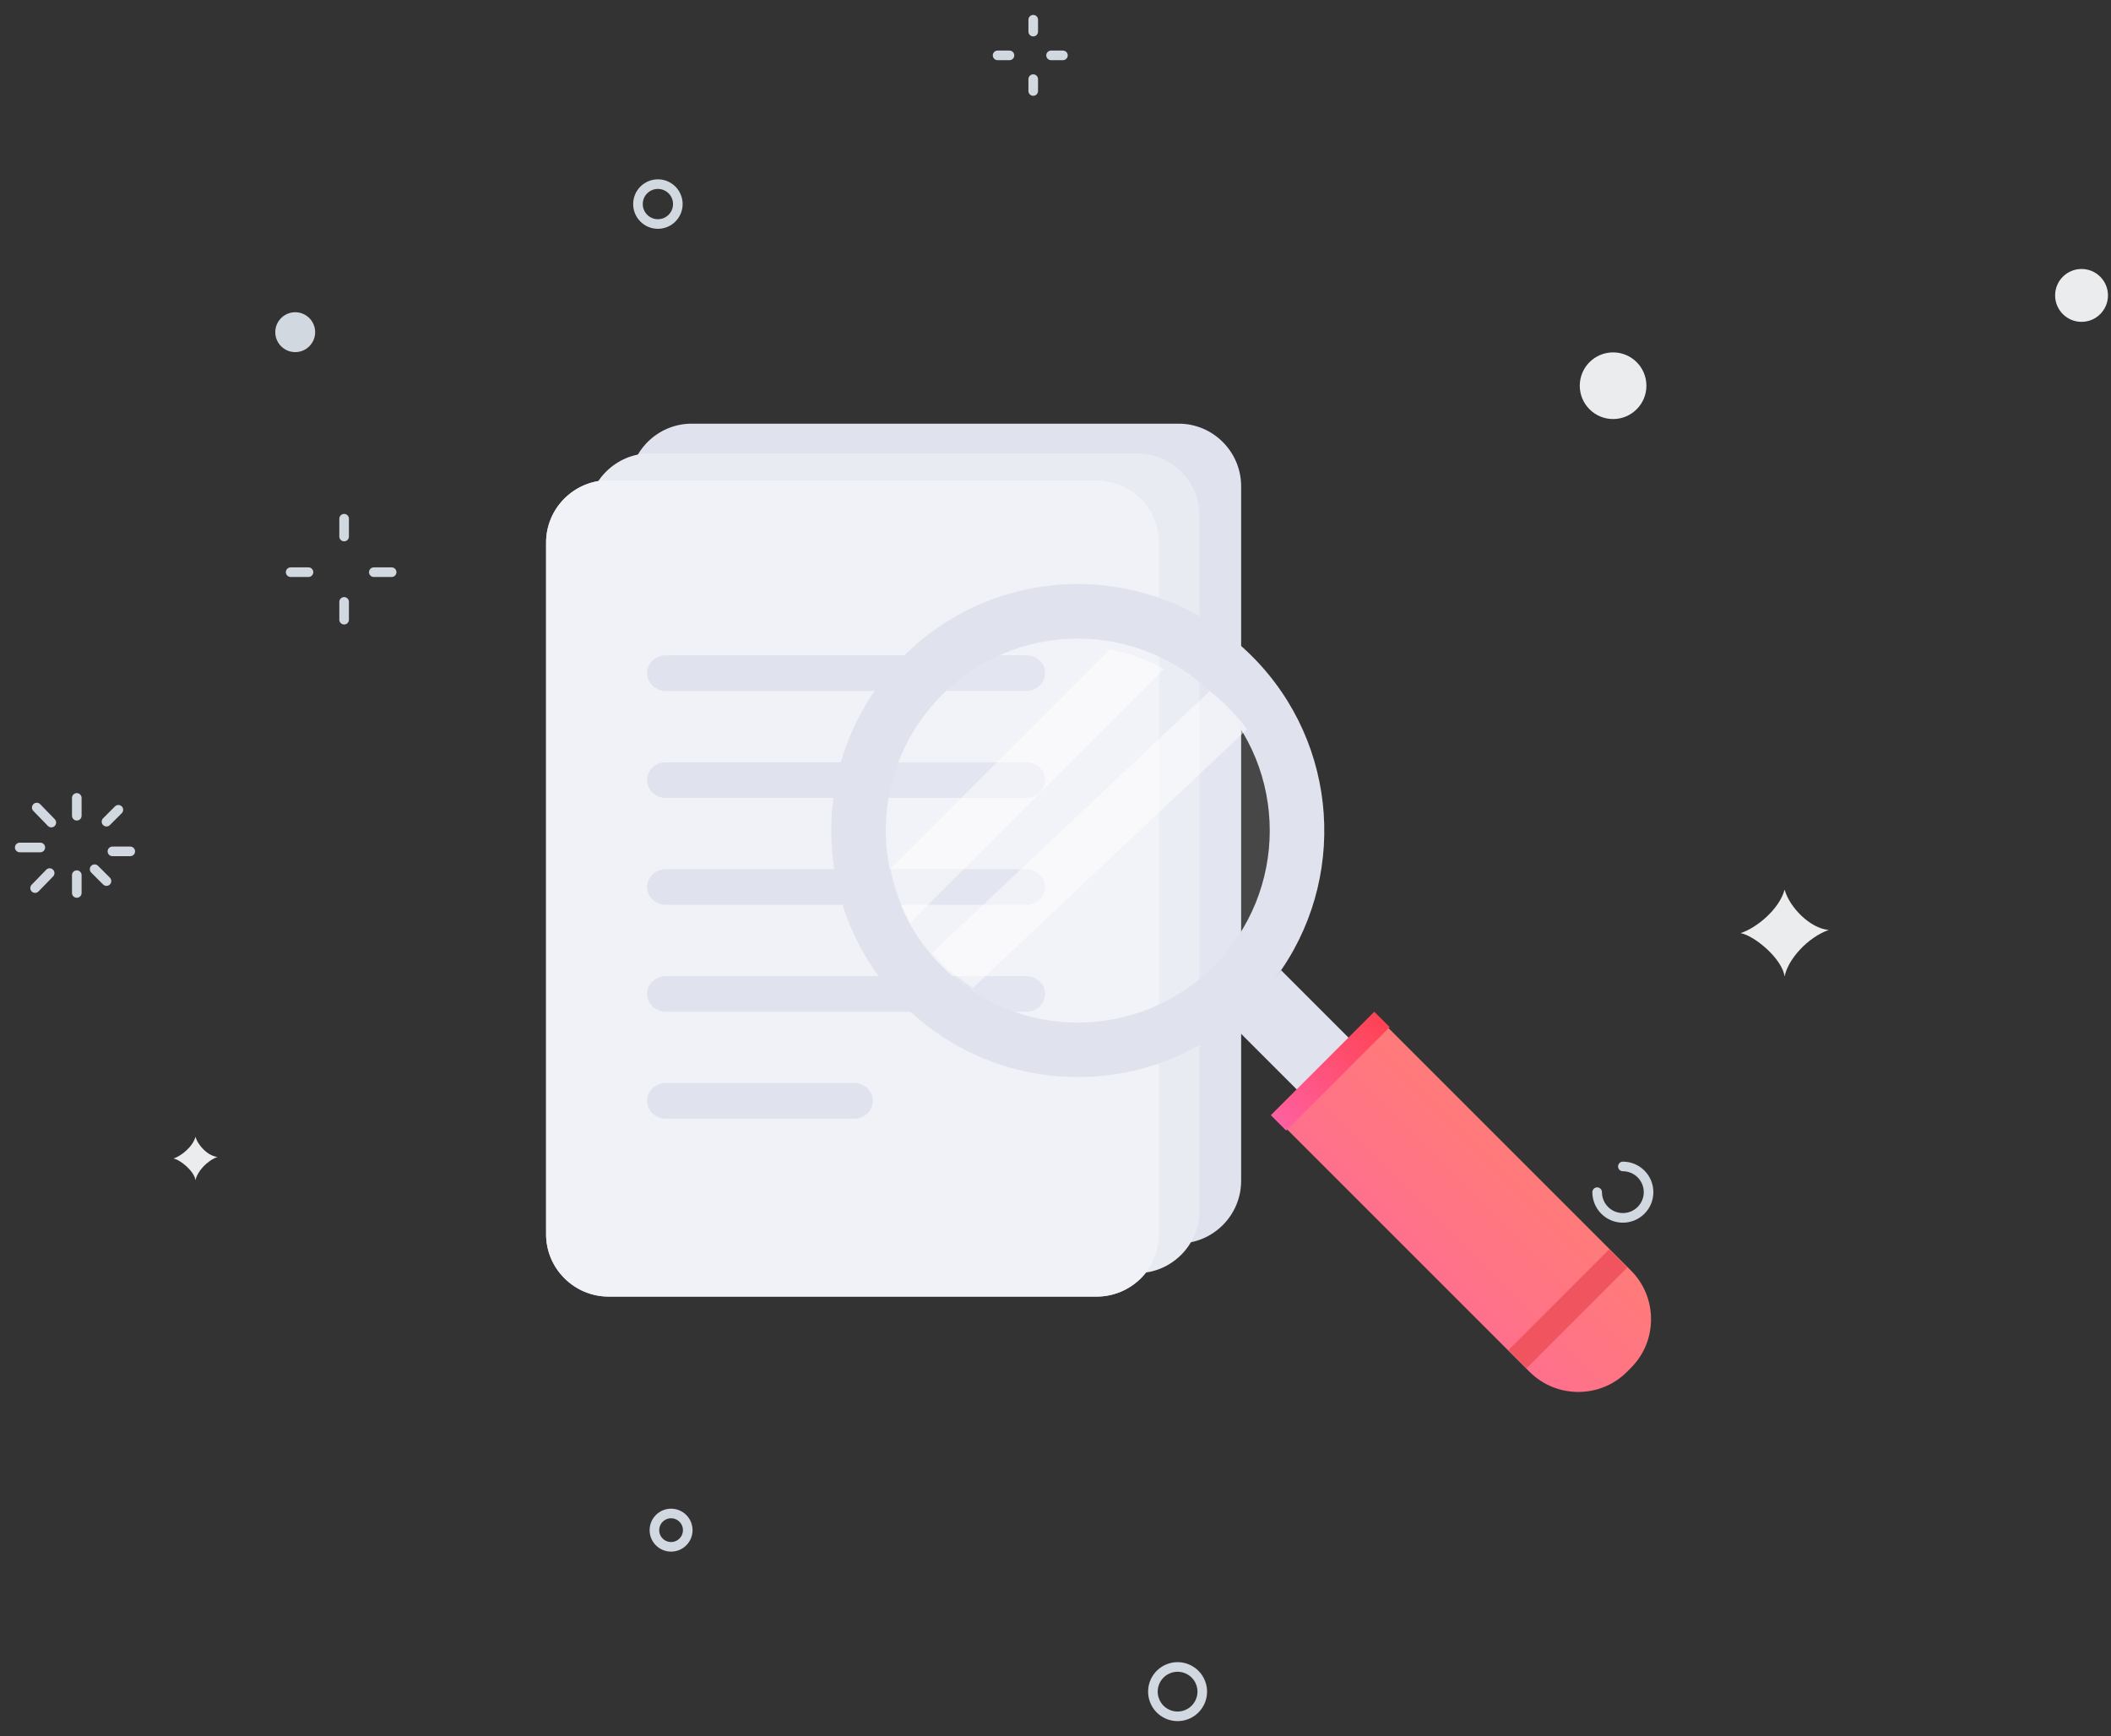 <svg width="642" height="528" viewBox="0 0 642 528" fill="none" xmlns="http://www.w3.org/2000/svg">
<rect x="0" y="0" width="642" height="528" fill="#333333" stroke="none"/>
<g id="No Results">
<g id="circle">
<path id="Stroke 1" d="M23.354 242.673V248.093" stroke="#D2D8DF" stroke-width="2.921" stroke-linecap="round"/>
<g id="Group 8">
<path id="Stroke 2" d="M11.18 245.609L15.609 250.168" stroke="#D2D8DF" stroke-width="2.921" stroke-linecap="round"/>
<path id="Stroke 4" d="M6 257.745H12.262" stroke="#D2D8DF" stroke-width="2.921" stroke-linecap="round"/>
<path id="Stroke 6" d="M10.672 270.097L15.101 265.538" stroke="#D2D8DF" stroke-width="2.921" stroke-linecap="round"/>
</g>
<path id="Stroke 9" d="M23.354 271.581V266.161" stroke="#D2D8DF" stroke-width="2.921" stroke-linecap="round"/>
<path id="Stroke 10" d="M32.387 267.966L28.774 264.353" stroke="#D2D8DF" stroke-width="2.921" stroke-linecap="round"/>
<path id="Stroke 11" d="M39.614 258.933H34.194" stroke="#D2D8DF" stroke-width="2.921" stroke-linecap="round"/>
<path id="Stroke 12" d="M36 246.287L32.387 249.9" stroke="#D2D8DF" stroke-width="2.921" stroke-linecap="round"/>
<path id="Stroke 13" d="M314.227 6V9.613" stroke="#D2D8DF" stroke-width="2.921" stroke-linecap="round"/>
<path id="Stroke 15" d="M303.387 16.84H307.001" stroke="#D2D8DF" stroke-width="2.921" stroke-linecap="round"/>
<path id="Stroke 16" d="M314.227 27.681V24.067" stroke="#D2D8DF" stroke-width="2.921" stroke-linecap="round"/>
<path id="Stroke 17" d="M323.261 16.84H319.647" stroke="#D2D8DF" stroke-width="2.921" stroke-linecap="round"/>
<path id="Stroke 18" d="M104.654 157.759V163.179" stroke="#D2D8DF" stroke-width="2.921" stroke-linecap="round"/>
<path id="Stroke 19" d="M88.394 174.021H93.814" stroke="#D2D8DF" stroke-width="2.921" stroke-linecap="round"/>
<path id="Stroke 20" d="M104.654 188.473V183.053" stroke="#D2D8DF" stroke-width="2.921" stroke-linecap="round"/>
<path id="Stroke 21" d="M119.107 174.021H113.687" stroke="#D2D8DF" stroke-width="2.921" stroke-linecap="round"/>
<g id="Group 42">
<path id="Stroke 22" d="M493.546 354.757C497.864 354.757 501.365 358.26 501.365 362.579C501.365 366.899 497.864 370.4 493.546 370.4C489.228 370.4 485.727 366.899 485.727 362.579" stroke="#D2D8DF" stroke-width="2.921" stroke-linecap="round"/>
<path id="Fill 26" fill-rule="evenodd" clip-rule="evenodd" d="M529.33 283.799C533.973 282.351 541.09 276.673 542.737 270.564C544.231 275.964 550.493 282.351 556.144 282.834C549.783 285.087 543.702 291.777 542.737 297.033C542.08 291.676 533.669 284.58 529.33 283.799Z" fill="#EBECEE"/>
<path id="Fill 28" fill-rule="evenodd" clip-rule="evenodd" d="M52.751 352.348C55.073 351.624 58.63 348.786 59.454 345.731C60.201 348.43 63.331 351.624 66.156 351.866C62.977 352.991 59.937 356.337 59.454 358.965C59.126 356.286 54.92 352.738 52.751 352.348Z" fill="#EBECEE"/>
<path id="Fill 30" fill-rule="evenodd" clip-rule="evenodd" d="M95.845 101.026C95.845 104.377 93.13 107.091 89.782 107.091C86.432 107.091 83.719 104.377 83.719 101.026C83.719 97.677 86.432 94.961 89.782 94.961C93.13 94.961 95.845 97.677 95.845 101.026Z" fill="#D1D8DF"/>
<path id="Fill 32" fill-rule="evenodd" clip-rule="evenodd" d="M500.71 117.31C500.71 122.908 496.171 127.447 490.576 127.447C484.978 127.447 480.441 122.908 480.441 117.31C480.441 111.712 484.978 107.174 490.576 107.174C496.171 107.174 500.71 111.712 500.71 117.31Z" fill="#EBECEE"/>
<path id="Fill 34" fill-rule="evenodd" clip-rule="evenodd" d="M641.078 89.846C641.078 94.288 637.479 97.887 633.041 97.887C628.6 97.887 625.002 94.288 625.002 89.846C625.002 85.405 628.6 81.806 633.041 81.806C637.479 81.806 641.078 85.405 641.078 89.846Z" fill="#EBECEE"/>
<path id="Stroke 36" fill-rule="evenodd" clip-rule="evenodd" d="M209.158 465.377C209.158 468.177 206.889 470.446 204.09 470.446C201.292 470.446 199.024 468.177 199.024 465.377C199.024 462.577 201.292 460.308 204.09 460.308C206.889 460.308 209.158 462.577 209.158 465.377Z" stroke="#D2D8DF" stroke-width="2.921" stroke-linecap="round"/>
<path id="Stroke 38" fill-rule="evenodd" clip-rule="evenodd" d="M206.143 62.064C206.143 65.415 203.428 68.129 200.08 68.129C196.732 68.129 194.017 65.415 194.017 62.064C194.017 58.715 196.732 55.999 200.08 55.999C203.428 55.999 206.143 58.715 206.143 62.064Z" stroke="#D2D8DF" stroke-width="2.921" stroke-linecap="round"/>
<path id="Stroke 40" fill-rule="evenodd" clip-rule="evenodd" d="M360.799 521.507C356.925 522.981 352.589 521.034 351.115 517.161C349.641 513.285 351.586 508.947 355.461 507.474C359.334 505.999 363.67 507.945 365.144 511.82C366.62 515.695 364.673 520.033 360.799 521.507Z" stroke="#D2D8DF" stroke-width="2.921" stroke-linecap="round"/>
</g>
</g>
<g id="search">
<g id="documents">
<path id="Fill 1" fill-rule="evenodd" clip-rule="evenodd" d="M358.489 378.173H210.334C199.906 378.173 191.37 369.612 191.37 359.15V147.873C191.37 137.41 199.906 128.854 210.334 128.854H358.489C368.921 128.854 377.457 137.41 377.457 147.873V359.15C377.457 369.612 368.921 378.173 358.489 378.173Z" fill="#E0E2EE"/>
<path id="Fill 3" fill-rule="evenodd" clip-rule="evenodd" d="M345.842 387.207H197.687C187.259 387.207 178.723 378.646 178.723 368.183V156.907C178.723 146.444 187.259 137.887 197.687 137.887H345.842C356.274 137.887 364.81 146.444 364.81 156.907V368.183C364.81 378.646 356.274 387.207 345.842 387.207Z" fill="#E8EBF2"/>
<path id="Fill 5" fill-rule="evenodd" clip-rule="evenodd" d="M333.541 394.338H185.08C174.63 394.338 166.077 385.813 166.077 375.393V164.992C166.077 154.572 174.63 146.051 185.08 146.051H333.541C343.995 146.051 352.548 154.572 352.548 164.992V375.393C352.548 385.813 343.995 394.338 333.541 394.338Z" fill="#D8DBEA"/>
<path id="Fill 8" fill-rule="evenodd" clip-rule="evenodd" d="M333.541 394.338H185.08C174.63 394.338 166.077 385.813 166.077 375.393V164.992C166.077 154.572 174.63 146.051 185.08 146.051H333.541C343.995 146.051 352.548 154.572 352.548 164.992V375.393C352.548 385.813 343.995 394.338 333.541 394.338Z" fill="#F1F2F7"/>
<path id="Fill 11" fill-rule="evenodd" clip-rule="evenodd" d="M312.142 210.154H202.485C199.353 210.154 196.79 207.715 196.79 204.736C196.79 201.753 199.353 199.314 202.485 199.314H312.142C315.273 199.314 317.837 201.753 317.837 204.736C317.837 207.715 315.273 210.154 312.142 210.154Z" fill="#E0E2EE"/>
<path id="Fill 13" fill-rule="evenodd" clip-rule="evenodd" d="M312.142 242.673H202.485C199.353 242.673 196.79 240.235 196.79 237.256C196.79 234.272 199.353 231.833 202.485 231.833H312.142C315.273 231.833 317.837 234.272 317.837 237.256C317.837 240.235 315.273 242.673 312.142 242.673Z" fill="#E0E2EE"/>
<path id="Fill 15" fill-rule="evenodd" clip-rule="evenodd" d="M312.142 275.193H202.485C199.353 275.193 196.79 272.754 196.79 269.775C196.79 266.796 199.353 264.353 202.485 264.353H312.142C315.273 264.353 317.837 266.796 317.837 269.775C317.837 272.754 315.273 275.193 312.142 275.193Z" fill="#E0E2EE"/>
<path id="Fill 17" fill-rule="evenodd" clip-rule="evenodd" d="M312.142 307.714H202.485C199.353 307.714 196.79 305.275 196.79 302.296C196.79 299.313 199.353 296.874 202.485 296.874H312.142C315.273 296.874 317.837 299.313 317.837 302.296C317.837 305.275 315.273 307.714 312.142 307.714Z" fill="#E0E2EE"/>
<path id="Fill 19" fill-rule="evenodd" clip-rule="evenodd" d="M259.724 340.234H202.509C199.364 340.234 196.79 337.795 196.79 334.816C196.79 331.832 199.364 329.394 202.509 329.394H259.724C262.869 329.394 265.443 331.832 265.443 334.816C265.443 337.795 262.869 340.234 259.724 340.234Z" fill="#E0E2EE"/>
</g>
<g id="search_2">
<path id="Fill 21" fill-rule="evenodd" clip-rule="evenodd" d="M375.208 298.203C353.281 320.126 319.335 322.6 294.691 305.673C291.541 303.471 288.544 300.998 285.748 298.203C284.309 296.769 282.953 295.289 281.674 293.73C279.118 290.618 276.879 287.299 275.044 283.87C271.812 278.077 269.614 271.931 268.414 265.578C264.543 245.655 270.332 224.209 285.748 208.8C301.201 193.345 322.65 187.594 342.577 191.428C348.927 192.665 355.079 194.862 360.872 198.057C364.306 199.933 367.58 202.171 370.697 204.727C372.251 206.001 373.732 207.361 375.166 208.8C377.966 211.595 380.477 214.588 382.638 217.741C399.572 242.377 397.093 276.321 375.208 298.203Z" fill="white" fill-opacity="0.1"/>
<path id="Fill 23" fill-rule="evenodd" clip-rule="evenodd" d="M369.072 293.886C346.26 316.702 309.291 316.698 286.475 293.886C263.688 271.1 263.688 234.127 286.504 211.314C309.291 188.528 346.26 188.528 369.046 211.314C391.858 234.127 391.858 271.1 369.072 293.886ZM380.779 199.594C351.498 170.312 304.049 170.312 274.767 199.594C245.49 228.871 245.465 276.35 274.742 305.631C301.391 332.272 343.161 334.675 372.54 312.801C375.409 310.661 378.173 308.263 380.809 305.631C383.441 302.995 385.839 300.232 387.974 297.362C409.848 267.979 407.424 226.239 380.779 199.594Z" fill="#E0E2EE"/>
<path id="Fill 25" fill-rule="evenodd" clip-rule="evenodd" d="M496.014 416.007L494.785 417.237C486.652 425.374 473.334 425.374 465.197 417.237L390.103 342.143L420.92 311.326L496.014 386.42C504.151 394.557 504.151 407.87 496.014 416.007Z" fill="url(#paint0_linear_1_3070)"/>
<path id="Fill 27" fill-rule="evenodd" clip-rule="evenodd" d="M389.593 295.066L411.783 317.257L396.03 333.006L373.844 310.816C376.772 308.633 379.587 306.185 382.281 303.5C384.967 300.814 387.414 297.995 389.593 295.066Z" fill="#E0E2EE"/>
<path id="Fill 29" fill-rule="evenodd" clip-rule="evenodd" d="M494.89 385.496L464.269 416.112L458.757 410.596L489.373 379.979L494.89 385.496Z" fill="#EF545F"/>
<path id="Fill 31" fill-rule="evenodd" clip-rule="evenodd" d="M422.624 312.386L391.164 343.846L386.49 339.172L417.949 307.712L422.624 312.386Z" fill="url(#paint1_linear_1_3070)"/>
<path id="Fill 33" fill-rule="evenodd" clip-rule="evenodd" d="M353.97 203.466L276.819 280.613C273.914 275.406 271.938 269.88 270.864 264.169L337.525 197.506C343.233 198.622 348.763 200.594 353.97 203.466Z" fill="white" fill-opacity="0.5"/>
<path id="Fill 35" fill-rule="evenodd" clip-rule="evenodd" d="M379.264 221.802L295.855 300.486C292.868 298.519 290.025 296.306 287.374 293.805C286.009 292.517 284.718 291.197 283.51 289.802L367.935 210.152C369.413 211.296 370.817 212.514 372.178 213.801C374.829 216.302 377.214 218.98 379.264 221.802Z" fill="white" fill-opacity="0.5"/>
</g>
</g>
</g>
<defs>
<linearGradient id="paint0_linear_1_3070" x1="446.11" y1="255.32" x2="334.097" y2="367.333" gradientUnits="userSpaceOnUse">
<stop stop-color="#FF8960"/>
<stop offset="1" stop-color="#FF62A5"/>
</linearGradient>
<linearGradient id="paint1_linear_1_3070" x1="404.557" y1="289.646" x2="368.424" y2="325.779" gradientUnits="userSpaceOnUse">
<stop stop-color="#FF404E"/>
<stop offset="1" stop-color="#FF62A5"/>
</linearGradient>
</defs>
</svg>
